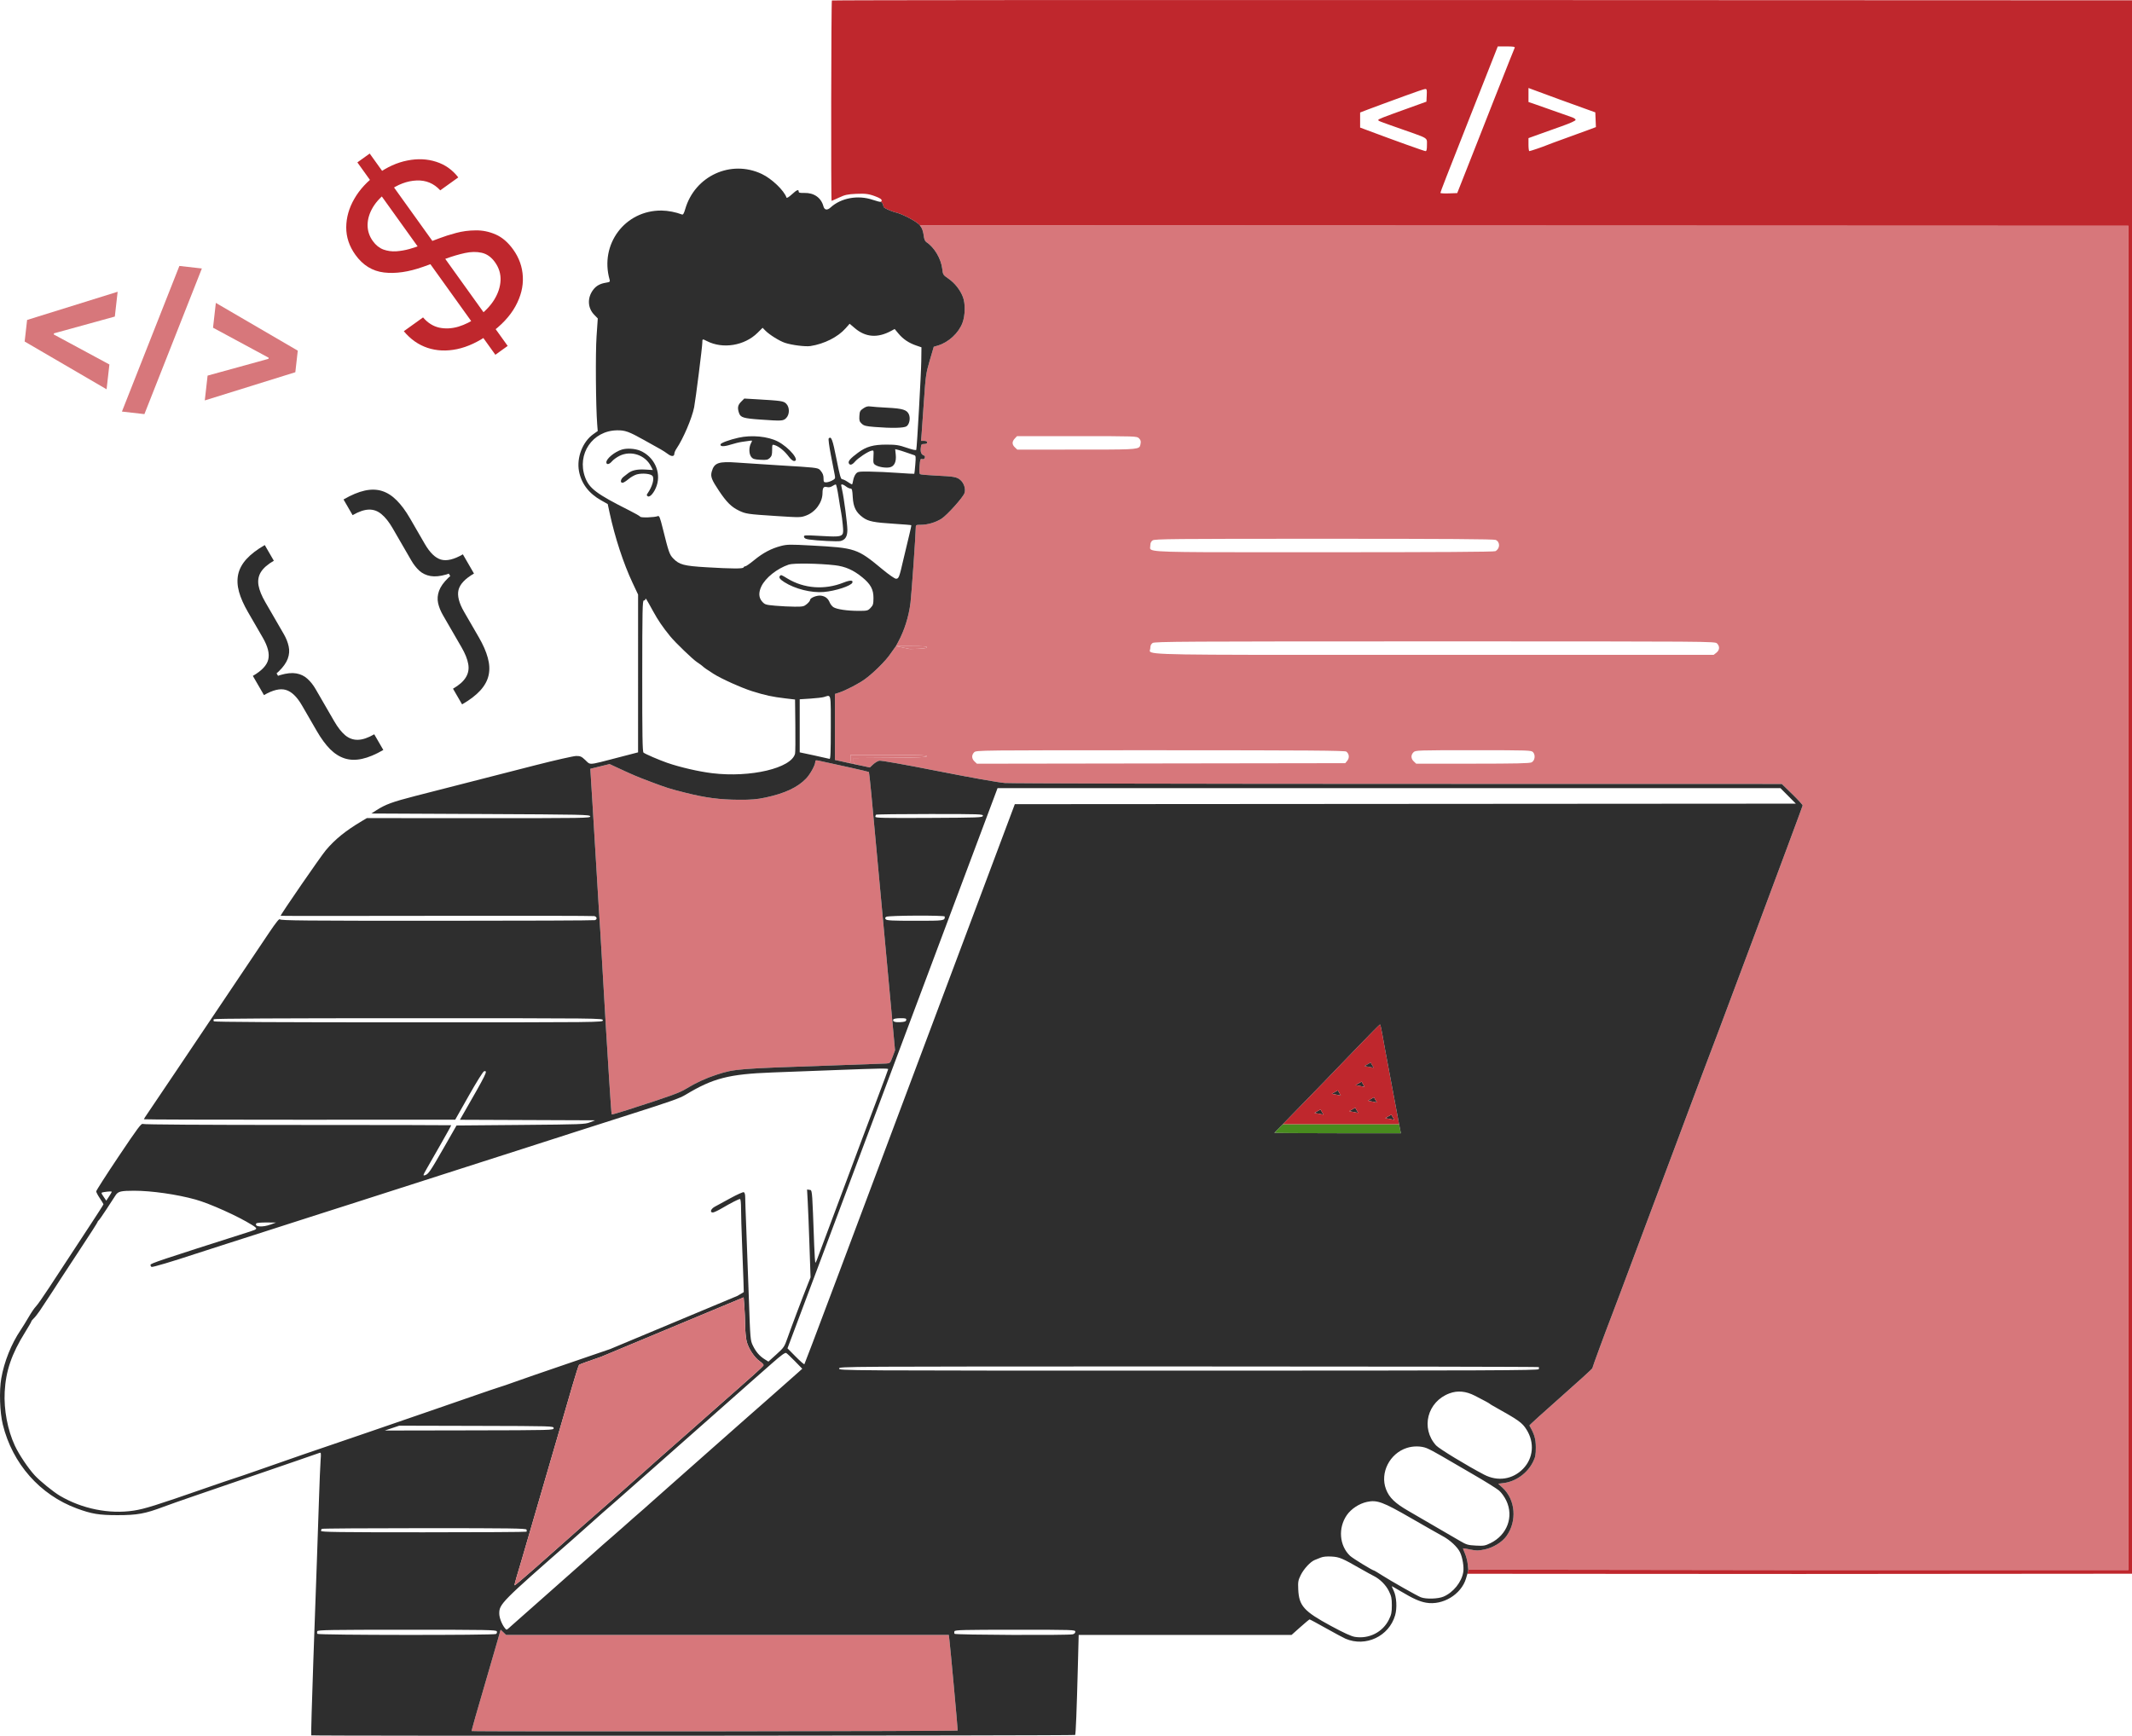 <svg width="350" height="285" viewBox="0 0 350 285" fill="none" xmlns="http://www.w3.org/2000/svg">
<path fill-rule="evenodd" clip-rule="evenodd" d="M151.272 37.395C151.417 37.617 151.583 38.189 151.639 38.667C151.713 39.288 151.844 39.602 152.101 39.771C153.39 40.618 154.5 42.5 154.688 44.158C154.795 45.103 154.825 45.15 155.714 45.763C156.731 46.464 157.607 47.57 158.066 48.734C158.499 49.834 158.468 51.781 157.998 53.023C157.366 54.691 155.718 56.212 153.982 56.731L153.291 56.937L152.635 59.175C152.017 61.284 151.962 61.662 151.683 65.752C151.52 68.139 151.346 70.609 151.296 71.241L151.205 72.39H151.705C152.037 72.39 152.206 72.476 152.206 72.645C152.206 72.813 152.038 72.9 151.713 72.9C151.26 72.9 151.216 72.957 151.154 73.605C151.089 74.289 151.262 74.656 151.723 74.81C151.841 74.849 151.879 75.003 151.812 75.177C151.736 75.375 151.59 75.442 151.381 75.376C151.099 75.286 151.054 75.407 150.962 76.507C150.893 77.334 150.921 77.777 151.049 77.856C151.153 77.921 152.279 78.023 153.551 78.082C156.625 78.227 157.062 78.304 157.651 78.8C158.266 79.318 158.578 80.329 158.326 80.991C158.046 81.728 155.479 84.581 154.573 85.163C153.613 85.779 152.286 86.17 151.143 86.173C150.365 86.175 150.335 86.193 150.335 86.668C150.335 87.693 149.644 97.554 149.475 98.939C149.196 101.226 148.478 103.509 147.427 105.448L147.081 106.086H149.658C151.643 106.086 152.218 106.135 152.163 106.299C152.112 106.455 151.364 106.525 149.385 106.562L147.081 106.086L146.094 107.47C145.382 108.516 143.465 110.418 142.086 111.447C141.052 112.218 138.873 113.356 137.706 113.735L137.068 113.941V124.779L137.958 124.97C138.447 125.075 139.022 125.204 139.234 125.258C139.286 125.271 139.332 125.281 139.372 125.287C139.596 125.318 139.619 125.201 139.619 124.655V123.956H145.927C150.897 123.956 152.219 124.001 152.163 124.169C152.109 124.332 150.713 124.392 146.111 124.426L140.13 124.471V124.955C140.13 125.421 140.179 125.449 141.463 125.727L142.797 126.015L143.339 125.509C143.637 125.23 144.089 124.957 144.344 124.901C144.623 124.84 148.449 125.519 153.992 126.612C159.398 127.678 163.911 128.481 164.962 128.562C165.945 128.638 195.045 128.705 229.63 128.71L292.512 128.721L294.221 130.382C295.162 131.296 295.931 132.138 295.931 132.254C295.931 132.428 279.996 175.089 279.443 176.395C279.349 176.617 278.433 179.058 277.406 181.819C276.38 184.58 275.422 187.146 275.277 187.52C275.04 188.133 272.274 195.509 270.299 200.795C269.462 203.034 269.29 203.493 268.069 206.751C267.613 207.968 266.724 210.342 266.094 212.027C265.464 213.712 264.769 215.55 264.55 216.112C263.601 218.551 261.403 224.523 261.403 224.663C261.403 224.748 259.067 226.876 256.213 229.392C253.358 231.909 251.047 234.009 251.076 234.059C251.898 235.488 252.126 236.261 252.129 237.64C252.132 238.873 252.065 239.226 251.673 240.024C250.764 241.877 248.863 243.254 246.873 243.503L245.955 243.618L246.674 244.28C248.802 246.244 249.081 249.77 247.301 252.228C246.572 253.234 245.116 254.122 243.716 254.414C242.688 254.629 242.373 254.63 241.377 254.423C240.744 254.292 240.207 254.203 240.182 254.225C240.158 254.248 240.298 254.628 240.493 255.071C240.689 255.514 240.892 256.291 240.945 256.799L241.04 257.722L295.255 257.797H349.405V37.066L151.007 36.991L151.272 37.395ZM166.613 73.456C166.12 72.993 166.112 72.516 166.589 72.007L166.959 71.614H176.794C186.565 71.614 186.632 71.616 186.988 71.972C187.258 72.243 187.32 72.456 187.242 72.847C187.206 73.027 187.189 73.173 187.122 73.293C186.818 73.838 185.498 73.816 176.776 73.821L167.006 73.826L166.613 73.456ZM188.841 89.568C188.841 89.166 188.955 88.912 189.219 88.727C189.557 88.49 192.508 88.462 217.361 88.462C237.571 88.462 245.239 88.514 245.544 88.653C246.301 88.998 246.267 90.083 245.488 90.5C245.27 90.617 235.991 90.674 217.38 90.674C215.238 90.674 213.256 90.675 211.422 90.675C211.413 90.675 211.404 90.675 211.395 90.675C211.346 90.675 211.296 90.675 211.247 90.675H211.245C210.044 90.676 208.907 90.676 207.831 90.676C191.014 90.677 188.979 90.642 188.814 90.07C188.792 89.99 188.805 89.901 188.819 89.8C188.83 89.729 188.841 89.652 188.841 89.568ZM188.841 106.417C188.841 106.014 188.955 105.76 189.219 105.575C189.559 105.337 194.236 105.31 235.568 105.31C281.313 105.31 281.541 105.312 281.879 105.651C282.354 106.126 282.31 106.746 281.771 107.17L281.323 107.523H235.46C231.498 107.523 227.87 107.524 224.549 107.524H224.546C192.085 107.53 188.885 107.53 188.757 106.904C188.743 106.836 188.766 106.76 188.791 106.676C188.815 106.597 188.841 106.511 188.841 106.417ZM159.981 125.024C159.496 124.568 159.474 123.973 159.926 123.52C160.263 123.183 160.489 123.18 190.499 123.185C214.794 123.19 220.789 123.234 221.019 123.409C221.49 123.767 221.563 124.424 221.183 124.893L220.848 125.307L160.377 125.396L159.981 125.024ZM232.097 125.022C231.613 124.568 231.592 123.972 232.043 123.52C232.375 123.188 232.61 123.18 241.882 123.18C251.01 123.18 251.392 123.193 251.674 123.504C252.106 123.982 251.974 124.901 251.434 125.173C251.108 125.337 248.845 125.388 241.749 125.39L232.491 125.392L232.097 125.022Z" fill="#D7777B"/>
<path fill-rule="evenodd" clip-rule="evenodd" d="M136.567 0.079C136.45 0.196 136.402 32.981 136.52 32.981C136.556 32.981 137.102 32.74 137.734 32.444C138.706 31.989 139.135 31.894 140.534 31.827C142.182 31.747 142.794 31.848 144.15 32.422C144.741 32.673 144.9 32.947 144.593 33.136C144.915 33.25 145.029 33.754 145.046 33.992C145.408 34.334 146.432 34.704 146.898 34.847C147.808 34.987 150.456 36.302 151.007 36.991L349.405 37.066V257.797H295.255L241.04 257.722L240.896 258.403L295.481 258.436L350 258.393V0.05L243.34 0.008C184.678 -0.016 136.63 0.016 136.567 0.079ZM241.147 19.622C242.294 16.72 243.828 12.834 244.556 10.985L245.882 7.624H247.315C248.394 7.624 248.728 7.676 248.664 7.836C248.618 7.954 248.269 8.815 247.889 9.751C247.509 10.687 246.31 13.712 245.225 16.473C244.14 19.235 243.026 22.068 242.75 22.77C242.474 23.472 241.568 25.77 240.737 27.876L239.225 31.705L237.846 31.754C237.087 31.782 236.465 31.743 236.464 31.669C236.462 31.53 237.585 28.642 241.147 19.622ZM250.923 16.749V14.446L251.561 14.684C254.929 15.937 256.923 16.665 260.363 17.899L261.894 18.449L261.993 20.868L261.008 21.24C260.466 21.445 258.76 22.066 257.217 22.621C255.673 23.176 254.219 23.714 253.985 23.816C253.387 24.078 251.233 24.812 251.064 24.812C250.986 24.812 250.923 24.332 250.923 23.746V22.679L252.497 22.11C253.362 21.797 255.103 21.174 256.366 20.727C257.783 20.225 258.662 19.826 258.662 19.683C258.662 19.557 258.394 19.363 258.067 19.254C257.74 19.144 256.362 18.657 255.005 18.173C253.649 17.688 252.176 17.169 251.731 17.02L250.923 16.749ZM226.771 17.158C227.285 16.974 229.046 16.329 230.683 15.724C232.32 15.119 233.797 14.619 233.965 14.613C234.233 14.603 234.265 14.732 234.22 15.647L234.17 16.693L231.363 17.704C226.804 19.346 226.26 19.559 226.26 19.706C226.26 19.854 226.298 19.869 230.343 21.291C233.289 22.326 234.03 22.541 234.207 22.983C234.285 23.177 234.255 23.414 234.255 23.783C234.255 24.553 234.195 24.812 234.016 24.812C233.813 24.812 228.99 23.084 224.56 21.422L223.284 20.944V18.473L224.56 17.982C225.261 17.713 226.256 17.342 226.771 17.158Z" fill="#BF272D"/>
<path fill-rule="evenodd" clip-rule="evenodd" d="M121.666 65.961C121.113 66.514 121.029 66.974 121.327 67.828C121.578 68.549 122.052 68.694 124.802 68.889C128.357 69.141 128.577 69.128 129.062 68.643C129.647 68.059 129.651 66.865 129.07 66.284C128.631 65.844 128.299 65.795 124.09 65.55L122.187 65.44L121.666 65.961ZM141.726 67.053C141.196 67.412 141.126 67.549 141.081 68.306C141.038 69.033 141.094 69.217 141.462 69.563C141.827 69.906 142.145 69.988 143.553 70.102C146.369 70.329 148.405 70.287 148.826 69.992C149.293 69.664 149.485 68.704 149.214 68.049C148.902 67.296 148.198 67.073 145.723 66.946C144.507 66.884 143.244 66.792 142.917 66.742C142.469 66.674 142.175 66.75 141.726 67.053ZM121.231 71.871C119.774 72.198 118.37 72.712 118.292 72.945C118.162 73.338 118.825 73.363 119.934 73.008C120.554 72.81 121.405 72.603 121.826 72.548C122.247 72.493 122.803 72.416 123.061 72.375C123.531 72.302 123.531 72.303 123.274 72.8C122.917 73.492 122.946 74.552 123.336 75.034C123.603 75.363 123.851 75.44 124.825 75.493C125.834 75.548 126.045 75.507 126.376 75.195C126.683 74.905 126.759 74.648 126.759 73.893C126.759 72.996 126.776 72.958 127.141 73.071C127.91 73.31 128.798 74.041 129.556 75.06C129.817 75.411 130.175 75.698 130.351 75.698C131.406 75.698 129.543 73.45 127.694 72.491C126.054 71.641 123.387 71.385 121.231 71.871ZM102.095 73.815C100.923 74.171 99.544 75.299 99.544 75.901C99.544 76.358 100.022 76.274 100.473 75.737C100.691 75.478 101.241 75.079 101.695 74.852C103.555 73.92 105.911 74.692 106.854 76.542L107.176 77.172L105.868 77.096C104.587 77.022 103.673 77.23 103.077 77.732C102.958 77.832 102.651 78.072 102.393 78.265C101.883 78.648 101.76 79.272 102.196 79.272C102.345 79.272 102.781 79.003 103.165 78.674C103.549 78.345 104.173 77.992 104.552 77.89C105.463 77.645 106.856 77.785 107.122 78.15C107.454 78.604 107.086 79.896 106.303 81.021C106.132 81.268 106.14 81.355 106.348 81.49C106.701 81.721 107.449 80.82 107.812 79.726C108.557 77.482 107.368 74.974 105.101 74.007C104.263 73.649 102.92 73.564 102.095 73.815ZM128.063 94.532C127.799 94.796 127.997 95.094 128.757 95.58C130.512 96.7 133.18 97.37 135.217 97.202C137.136 97.043 139.724 96.198 139.929 95.663C140.094 95.233 139.546 95.234 138.46 95.665C135.379 96.891 132.01 96.646 129.288 94.998C128.251 94.371 128.231 94.363 128.063 94.532Z" fill="#2E2E2E"/>
<path d="M133.836 125.1C133.836 125.621 133.014 127.118 132.338 127.828C130.951 129.284 128.825 130.279 125.659 130.952C124.238 131.254 123.363 131.326 121.25 131.315C118.138 131.298 115.783 130.987 112.505 130.158C109.824 129.48 109.577 129.402 106.707 128.325C104.651 127.553 103.924 127.244 101.434 126.087L100.074 125.454L96.911 126.232L97.011 127.86C97.065 128.755 97.185 130.674 97.276 132.125C97.368 133.576 97.632 137.941 97.864 141.826C98.331 149.664 98.415 151.029 98.546 152.888C98.596 153.59 98.787 156.844 98.97 160.121C99.154 163.397 99.382 167.302 99.476 168.8C99.57 170.298 99.806 174.087 100 177.222C100.194 180.356 100.382 182.951 100.419 182.987C100.455 183.023 101.616 182.689 103 182.244C110.181 179.936 111.532 179.447 112.675 178.743C114.2 177.805 115.893 177.024 117.601 176.472C120.621 175.496 120.956 175.469 136.898 174.93C141.248 174.784 145.106 174.646 145.471 174.625C146.121 174.587 146.144 174.564 146.534 173.518L146.932 172.45L146.672 169.604C146.318 165.733 145.1 152.541 144.892 150.335C144.422 145.335 144.022 141.028 143.866 139.273C143.237 132.216 142.711 126.823 142.646 126.757C142.585 126.697 137.261 125.496 134.389 124.896C133.92 124.797 133.836 124.829 133.836 125.1Z" fill="#D7777B"/>
<path d="M81.667 269.419C81.38 270.427 80.708 272.745 80.172 274.571C78.205 281.275 77.383 284.174 77.433 284.224C77.55 284.342 157.223 284.264 157.221 284.145C157.207 283.528 156.003 270.383 155.849 269.167L155.757 268.444H83.083L82.188 267.586L81.667 269.419Z" fill="#D7777B"/>
<path d="M209.2 186.002C209.161 186.042 213.82 186.074 219.554 186.074H229.979L229.865 185.521C229.858 185.487 229.85 185.445 229.84 185.395C229.833 185.359 229.825 185.319 229.817 185.276C229.795 185.167 229.77 185.035 229.74 184.879C229.722 184.789 229.703 184.691 229.683 184.586H210.59C209.986 185.203 209.494 185.705 209.2 186.002Z" fill="#488B1E"/>
<path d="M149.658 106.086H147.081L149.385 106.562C151.364 106.525 152.112 106.455 152.163 106.299C152.218 106.135 151.643 106.086 149.658 106.086Z" fill="#D7777B"/>
<path d="M139.619 123.956V124.655C139.619 125.201 139.596 125.318 139.372 125.287L141.463 125.727C140.179 125.449 140.13 125.421 140.13 124.955V124.471L146.111 124.426C150.713 124.392 152.109 124.332 152.163 124.169C152.219 124.001 150.897 123.956 145.927 123.956H139.619Z" fill="#D7777B"/>
<path d="M42.453 112.608L41.51 110.978C42.973 110.131 43.816 109.234 44.039 108.286C44.271 107.333 43.971 106.138 43.14 104.701L40.707 100.495C40.008 99.286 39.516 98.173 39.232 97.156C38.956 96.134 38.914 95.182 39.105 94.299C39.296 93.417 39.748 92.582 40.462 91.794C41.176 91.007 42.176 90.241 43.464 89.495L44.954 92.071C43.938 92.659 43.228 93.281 42.824 93.936C42.428 94.586 42.3 95.315 42.44 96.123C42.584 96.917 42.952 97.827 43.545 98.852L46.586 104.109C46.982 104.793 47.249 105.468 47.39 106.135C47.539 106.797 47.489 107.47 47.241 108.151C46.992 108.833 46.485 109.542 45.718 110.279C44.96 111.01 43.872 111.786 42.453 112.608ZM62.927 123.141C61.639 123.887 60.477 124.373 59.439 124.599C58.401 124.826 57.452 124.802 56.592 124.528C55.731 124.254 54.927 123.743 54.179 122.995C53.439 122.242 52.72 121.261 52.02 120.052L49.587 115.846C48.756 114.409 47.87 113.554 46.928 113.28C45.995 113.001 44.797 113.285 43.335 114.132L42.392 112.502C43.811 111.681 45.026 111.124 46.037 110.831C47.057 110.533 47.925 110.446 48.64 110.57C49.355 110.694 49.962 110.986 50.461 111.445C50.97 111.899 51.422 112.468 51.817 113.152L54.858 118.409C55.451 119.434 56.056 120.207 56.672 120.727C57.298 121.242 57.991 121.49 58.751 121.471C59.526 121.455 60.421 121.154 61.437 120.565L62.927 123.141ZM43.335 114.132L41.51 110.978L44.611 109.183L46.435 112.337L43.335 114.132Z" fill="#2E2E2E"/>
<path d="M76.869 92.543L77.812 94.173C76.349 95.019 75.502 95.919 75.27 96.873C75.046 97.82 75.35 99.013 76.182 100.45L78.615 104.656C79.314 105.865 79.802 106.98 80.077 108.002C80.361 109.019 80.408 109.969 80.217 110.851C80.026 111.734 79.573 112.569 78.86 113.356C78.146 114.144 77.145 114.91 75.858 115.655L74.368 113.079C75.384 112.491 76.087 111.868 76.478 111.209C76.882 110.554 77.012 109.829 76.869 109.035C76.734 108.236 76.37 107.324 75.777 106.299L72.736 101.041C72.34 100.358 72.068 99.685 71.919 99.023C71.778 98.356 71.832 97.681 72.081 96.999C72.33 96.317 72.833 95.611 73.591 94.879C74.357 94.143 75.45 93.364 76.869 92.543ZM56.395 82.009C57.682 81.264 58.845 80.778 59.883 80.551C60.921 80.325 61.87 80.348 62.73 80.622C63.59 80.896 64.39 81.41 65.13 82.163C65.878 82.911 66.602 83.89 67.302 85.099L69.735 89.305C70.566 90.742 71.448 91.6 72.381 91.878C73.322 92.152 74.525 91.865 75.987 91.018L76.93 92.648C75.511 93.47 74.291 94.029 73.271 94.328C72.26 94.621 71.397 94.705 70.682 94.581C69.967 94.457 69.356 94.168 68.847 93.713C68.348 93.254 67.9 92.682 67.505 91.999L64.464 86.742C63.871 85.717 63.262 84.946 62.636 84.431C62.015 83.902 61.319 83.65 60.55 83.674C59.789 83.693 58.901 83.997 57.885 84.585L56.395 82.009ZM75.987 91.018L77.812 94.173L74.711 95.968L72.887 92.813L75.987 91.018Z" fill="#2E2E2E"/>
<path d="M4.048 56.076L4.449 52.535L19.313 47.905L18.851 51.978L8.717 54.772L8.872 54.575L8.815 55.078L8.708 54.852L17.96 59.845L17.498 63.919L4.048 56.076Z" fill="#D7777B"/>
<path d="M33.139 44.083L23.707 67.995L20.017 67.576L29.448 43.665L33.139 44.083Z" fill="#D7777B"/>
<path d="M48.483 61.117L33.619 65.747L34.08 61.673L44.215 58.88L44.06 59.076L44.117 58.573L44.224 58.8L34.972 53.807L35.434 49.733L48.884 57.576L48.483 61.117Z" fill="#D7777B"/>
<path d="M81.321 58.25L58.669 26.664L60.692 25.212L83.344 56.798L81.321 58.25ZM72.273 31.253C71.228 30.11 69.932 29.57 68.384 29.634C66.836 29.698 65.297 30.279 63.768 31.377C62.65 32.18 61.801 33.063 61.222 34.027C60.651 34.985 60.358 35.949 60.344 36.918C60.337 37.882 60.623 38.767 61.202 39.573C61.685 40.248 62.261 40.712 62.93 40.968C63.601 41.209 64.307 41.307 65.046 41.262C65.78 41.208 66.501 41.084 67.207 40.888C67.908 40.684 68.537 40.476 69.094 40.263L72.155 39.113C72.936 38.813 73.839 38.527 74.863 38.253C75.896 37.973 76.971 37.83 78.088 37.826C79.208 37.807 80.302 38.031 81.371 38.497C82.441 38.963 83.4 39.788 84.249 40.973C85.229 42.338 85.756 43.829 85.831 45.444C85.914 47.054 85.506 48.673 84.608 50.303C83.717 51.926 82.301 53.435 80.361 54.827C78.552 56.126 76.776 56.958 75.034 57.324C73.299 57.684 71.679 57.613 70.174 57.112C68.676 56.604 67.383 55.695 66.293 54.383L69.45 52.117C70.217 53.013 71.104 53.572 72.111 53.796C73.121 54.006 74.167 53.953 75.248 53.638C76.332 53.308 77.376 52.783 78.379 52.063C79.546 51.226 80.459 50.284 81.117 49.239C81.769 48.185 82.121 47.123 82.174 46.05C82.221 44.97 81.915 43.969 81.254 43.048C80.652 42.209 79.928 41.694 79.082 41.504C78.236 41.314 77.312 41.329 76.312 41.549C75.311 41.769 74.278 42.074 73.213 42.464L69.468 43.807C67.088 44.655 64.945 44.967 63.039 44.74C61.132 44.513 59.569 43.548 58.348 41.846C57.333 40.431 56.831 38.923 56.84 37.321C56.852 35.705 57.298 34.139 58.178 32.623C59.061 31.092 60.308 29.749 61.92 28.592C63.548 27.424 65.204 26.677 66.889 26.352C68.569 26.019 70.138 26.089 71.598 26.561C73.066 27.028 74.277 27.884 75.233 29.129L72.273 31.253Z" fill="#BF272D"/>
<path d="M222.964 182.733L221.482 182.448L222.479 181.878L222.964 182.733Z" fill="#2E2E2E"/>
<path d="M228.891 183.873L227.409 183.588L228.406 183.018L228.891 183.873Z" fill="#2E2E2E"/>
<path d="M226.041 181.023L224.559 180.737L225.557 180.167L226.041 181.023Z" fill="#2E2E2E"/>
<path d="M217.265 183.018L215.783 182.733L216.78 182.163L217.265 183.018Z" fill="#2E2E2E"/>
<path d="M220.114 179.882L218.632 179.597L219.63 179.027L220.114 179.882Z" fill="#2E2E2E"/>
<path d="M224.013 178.457L222.531 178.172L223.528 177.602L224.013 178.457Z" fill="#2E2E2E"/>
<path fill-rule="evenodd" clip-rule="evenodd" d="M222.96 171.818L222.531 172.264C220.677 174.187 218.392 176.557 217.265 177.727C216.004 179.036 212.647 182.483 210.59 184.586H229.683C229.378 182.99 228.753 179.669 227.964 175.437C227.824 174.688 227.601 173.501 227.468 172.799C227.335 172.097 227.097 170.776 226.939 169.864C226.782 168.951 226.606 168.204 226.548 168.204C226.49 168.204 224.876 169.831 222.96 171.818ZM215.783 182.733L217.265 183.018L216.78 182.163L215.783 182.733ZM222.964 182.733L221.482 182.448L222.479 181.878L222.964 182.733ZM227.409 183.588L228.891 183.873L228.406 183.018L227.409 183.588ZM226.041 181.023L224.559 180.737L225.557 180.167L226.041 181.023ZM222.531 178.172L224.013 178.457L223.528 177.602L222.531 178.172ZM220.114 179.882L218.632 179.597L219.63 179.027L220.114 179.882ZM224.013 175.036L225.495 175.321L225.01 174.466L224.013 175.036Z" fill="#BF272D"/>
<path d="M225.495 175.321L224.013 175.036L225.01 174.466L225.495 175.321Z" fill="#2E2E2E"/>
<path fill-rule="evenodd" clip-rule="evenodd" d="M240.671 259.167L240.896 258.403L241.04 257.722L240.945 256.799C240.892 256.291 240.689 255.514 240.493 255.071C240.298 254.628 240.158 254.248 240.182 254.225C240.207 254.203 240.744 254.292 241.377 254.423C242.373 254.63 242.688 254.629 243.716 254.414C245.116 254.122 246.572 253.234 247.301 252.228C249.081 249.77 248.802 246.244 246.674 244.28L245.955 243.618L246.873 243.503C248.863 243.254 250.764 241.877 251.673 240.024C252.065 239.226 252.132 238.873 252.129 237.64C252.126 236.261 251.898 235.488 251.076 234.059C251.047 234.009 253.358 231.909 256.213 229.392C259.067 226.876 261.403 224.748 261.403 224.663C261.403 224.523 263.601 218.551 264.55 216.112C264.769 215.55 265.464 213.712 266.094 212.027C266.724 210.342 267.613 207.968 268.069 206.751C269.29 203.493 269.462 203.034 270.299 200.795C272.274 195.509 275.04 188.133 275.277 187.52C275.422 187.146 276.38 184.58 277.406 181.819C278.433 179.058 279.349 176.617 279.443 176.395C279.996 175.089 295.931 132.428 295.931 132.254C295.931 132.138 295.162 131.296 294.221 130.382L292.512 128.721L229.63 128.71C195.045 128.705 165.945 128.638 164.962 128.562C163.911 128.481 159.398 127.678 153.992 126.612C148.449 125.519 144.623 124.84 144.344 124.901C144.089 124.957 143.637 125.23 143.339 125.509L142.797 126.015L141.463 125.727L139.372 125.287C139.332 125.281 139.286 125.271 139.234 125.258C139.022 125.204 138.447 125.075 137.958 124.97L137.068 124.779V113.941L137.706 113.735C138.873 113.356 141.052 112.218 142.086 111.447C143.465 110.418 145.382 108.516 146.094 107.47L147.081 106.086L147.427 105.448C148.478 103.509 149.196 101.226 149.475 98.939C149.644 97.554 150.335 87.693 150.335 86.668C150.335 86.193 150.365 86.175 151.143 86.173C152.286 86.17 153.613 85.779 154.573 85.163C155.479 84.581 158.046 81.728 158.326 80.991C158.578 80.329 158.266 79.318 157.651 78.8C157.062 78.304 156.625 78.227 153.551 78.082C152.279 78.023 151.153 77.921 151.049 77.856C150.921 77.777 150.893 77.334 150.962 76.507C151.054 75.407 151.099 75.286 151.381 75.376C151.59 75.442 151.736 75.375 151.812 75.177C151.879 75.003 151.841 74.849 151.723 74.81C151.262 74.656 151.089 74.289 151.154 73.605C151.216 72.957 151.26 72.9 151.713 72.9C152.038 72.9 152.206 72.813 152.206 72.645C152.206 72.476 152.037 72.39 151.705 72.39H151.205L151.296 71.241C151.346 70.609 151.52 68.139 151.683 65.752C151.962 61.662 152.017 61.284 152.635 59.175L153.291 56.937L153.982 56.731C155.718 56.212 157.366 54.691 157.998 53.023C158.468 51.781 158.499 49.834 158.066 48.734C157.607 47.57 156.731 46.464 155.714 45.763C154.825 45.15 154.795 45.103 154.688 44.158C154.5 42.5 153.39 40.618 152.101 39.771C151.844 39.602 151.713 39.288 151.639 38.667C151.583 38.189 151.417 37.617 151.272 37.395L151.007 36.991C150.456 36.302 147.808 34.987 146.898 34.847C146.432 34.704 145.408 34.334 145.046 33.992C145.029 33.754 144.915 33.25 144.593 33.136C144.523 33.18 143.929 33.033 143.275 32.81C140.862 31.988 138.072 32.491 136.362 34.057C135.799 34.572 135.346 34.5 135.177 33.868C134.8 32.457 133.626 31.638 132.041 31.68C131.329 31.699 131.115 31.647 131.115 31.454C131.115 31.04 130.807 31.168 129.979 31.928C129.533 32.337 129.162 32.566 129.123 32.454C128.718 31.272 126.702 29.343 125.058 28.565C119.988 26.165 114.074 28.877 112.49 34.328C112.28 35.051 112.138 35.288 111.958 35.219C110.944 34.83 109.664 34.582 108.611 34.571C102.606 34.509 98.406 40.11 100.083 45.944C100.173 46.258 100.096 46.318 99.474 46.417C98.51 46.572 97.876 46.924 97.377 47.585C96.389 48.891 96.458 50.558 97.545 51.678L98.134 52.285L97.933 55.232C97.744 57.995 97.808 66.738 98.039 69.667L98.126 70.773L97.399 71.288C95.657 72.523 94.648 75.106 95.043 77.318C95.409 79.367 96.655 81.018 98.7 82.162L99.767 82.759L100.069 84.169C100.935 88.204 102.346 92.515 103.839 95.687L104.751 97.627L104.749 123.531L101.221 124.446C100.857 124.541 100.524 124.628 100.218 124.707C97.675 125.371 97.066 125.53 96.662 125.311C96.535 125.241 96.429 125.135 96.288 124.995C96.235 124.941 96.177 124.883 96.111 124.82C95.476 124.216 95.281 124.126 94.603 124.126C94.176 124.126 91.136 124.814 87.85 125.655C77.026 128.425 71.888 129.742 68.182 130.694C64.438 131.657 63.29 132.077 61.807 133.028L60.961 133.572L78.899 133.657C95.86 133.737 96.84 133.758 96.895 134.042C96.95 134.327 96.04 134.341 78.588 134.335L60.223 134.328L59.428 134.801C56.743 136.395 55.016 137.791 53.488 139.604C52.642 140.608 46.07 150.144 46.07 150.369C46.07 150.397 57.571 150.399 71.626 150.372C85.682 150.346 97.354 150.367 97.565 150.418C98.005 150.526 98.075 150.93 97.678 151.082C97.53 151.139 85.862 151.186 71.748 151.186C49.984 151.186 46.067 151.15 45.951 150.949C45.855 150.781 45.343 151.412 44.199 153.109C42.28 155.957 35.11 166.631 29.073 175.628C26.694 179.174 24.493 182.438 24.183 182.881C23.872 183.325 23.619 183.727 23.619 183.775C23.619 183.822 35.119 183.858 49.175 183.854L74.73 183.847L76.962 179.897C78.241 177.635 79.312 175.924 79.471 175.893C80.124 175.763 79.966 176.084 75.82 183.307L75.503 183.859L97.692 183.947L96.842 184.283C96.037 184.601 95.429 184.624 85.469 184.708L74.947 184.797L72.883 188.407C70.616 192.37 70.319 192.804 69.758 192.964C69.407 193.064 69.429 192.983 70.041 191.913L72.407 187.777C73.344 186.14 74.091 184.781 74.067 184.758C74.043 184.734 62.714 184.713 48.891 184.711C33.458 184.709 23.642 184.646 23.458 184.547C23.199 184.409 22.649 185.146 19.476 189.876C17.451 192.895 15.795 195.477 15.795 195.615C15.795 195.752 16.062 196.262 16.39 196.749C16.717 197.235 16.985 197.68 16.985 197.737C16.985 197.793 16.117 199.156 15.056 200.764C13.051 203.803 11.006 206.92 8.048 211.447C7.094 212.906 6.126 214.285 5.896 214.51C5.666 214.736 5.146 215.495 4.74 216.197C4.335 216.899 3.719 217.894 3.373 218.409C1.846 220.679 0.693 223.563 0.209 226.323C-0.15 228.365 -0.033 231.885 0.46 233.896C2.034 240.313 6.555 245.44 12.609 247.677C15.042 248.576 16.264 248.778 19.281 248.779C22.52 248.78 23.814 248.545 26.85 247.402C27.739 247.068 29.882 246.312 31.613 245.722C33.343 245.133 37.132 243.832 40.032 242.833C42.932 241.833 46.836 240.491 48.707 239.85C50.578 239.21 52.249 238.631 52.42 238.565C52.711 238.452 52.725 238.534 52.63 239.787C52.574 240.525 52.452 243.465 52.36 246.32C52.267 249.175 52.115 253.655 52.022 256.276L51.855 260.967L51.43 272.942C51.198 279.488 51.048 284.883 51.097 284.932C51.221 285.057 176.373 284.994 176.498 284.869C176.607 284.76 176.759 280.905 176.957 273.252L177.082 268.444H212.029L213.456 267.172C214.241 266.473 214.93 265.899 214.987 265.896C215.044 265.893 216.269 266.552 217.708 267.359C219.148 268.167 220.579 268.935 220.889 269.067C224.195 270.479 228.027 268.672 229.028 265.228C229.378 264.023 229.268 262.156 228.788 261.168C228.595 260.771 228.461 260.445 228.492 260.445C228.523 260.445 229.147 260.802 229.88 261.237C231.989 262.491 233.016 262.956 234.107 263.15C236.852 263.638 239.897 261.791 240.671 259.167ZM133.048 56.819C135.311 56.472 137.564 55.334 138.825 53.901L139.479 53.158L140.357 53.901C142.104 55.381 144.065 55.529 146.265 54.348L146.872 54.022L147.512 54.788C148.261 55.686 149.2 56.315 150.406 56.729L151.27 57.025L151.24 59.304C151.212 61.463 150.536 73.457 150.421 73.852C150.386 73.97 149.819 73.85 148.862 73.522C147.568 73.079 147.109 73.006 145.572 73.003C143.37 72.998 142.214 73.323 140.856 74.332C139.619 75.25 139.211 75.71 139.338 76.042C139.493 76.447 139.887 76.354 140.35 75.804C140.83 75.233 142.439 74.159 143.042 74.007C143.44 73.906 143.445 73.921 143.39 75.006C143.339 76.006 143.37 76.131 143.73 76.36C144.246 76.688 145.427 76.873 146.082 76.73C146.82 76.567 147.171 75.817 147.051 74.656L146.958 73.751L147.413 73.858C147.664 73.916 148.29 74.115 148.804 74.298C149.319 74.482 149.883 74.675 150.058 74.728C150.351 74.815 150.367 74.946 150.259 76.285C150.194 77.089 150.12 77.767 150.095 77.792C150.07 77.817 148.87 77.751 147.428 77.647C145.987 77.541 143.915 77.445 142.824 77.433C140.964 77.412 140.821 77.434 140.507 77.794C140.323 78.005 140.124 78.484 140.064 78.858C140.004 79.232 139.914 79.537 139.863 79.537C139.813 79.537 139.49 79.346 139.146 79.112C138.801 78.878 138.397 78.686 138.247 78.686C138.029 78.686 137.844 78.023 137.317 75.35C136.685 72.143 136.465 71.559 136.047 71.984C135.963 72.069 136.114 73.238 136.396 74.687C136.67 76.091 136.952 77.546 137.024 77.921C137.149 78.568 137.128 78.616 136.602 78.899C136.298 79.063 135.857 79.197 135.623 79.197C135.241 79.197 135.197 79.128 135.197 78.529C135.197 78.064 135.067 77.707 134.768 77.352C134.748 77.328 134.729 77.304 134.71 77.282L134.709 77.281C134.66 77.221 134.617 77.168 134.568 77.121C134.22 76.787 133.589 76.748 128.478 76.438L127.958 76.406L127.628 76.386C125.289 76.244 122.342 76.051 121.08 75.957C117.963 75.725 117.245 75.976 116.841 77.438C116.618 78.247 116.813 78.764 118.027 80.582C119.277 82.452 120.06 83.232 121.289 83.829C122.423 84.38 122.716 84.423 127.492 84.731C131.349 84.98 131.458 84.978 132.348 84.644C133.862 84.077 135.012 82.507 135.026 80.984C135.034 80.067 135.207 79.831 135.767 79.972C136.062 80.046 136.365 79.99 136.638 79.811C136.868 79.661 137.123 79.537 137.204 79.537C137.286 79.537 137.489 80.437 137.655 81.537C137.822 82.637 138.021 83.843 138.098 84.218C138.176 84.592 138.292 85.487 138.356 86.207L138.365 86.309C138.432 87.046 138.473 87.496 138.27 87.759C137.952 88.173 137.033 88.123 134.668 87.995L134.459 87.983C132.061 87.853 131.938 87.862 131.995 88.159C132.038 88.386 132.266 88.503 132.818 88.583C134.199 88.784 137.533 88.946 137.98 88.834C138.774 88.634 139.109 88.09 139.109 87.002C139.109 86.027 138.551 81.775 138.253 80.474C138.167 80.099 138.095 79.735 138.093 79.665C138.085 79.434 138.453 79.532 138.892 79.878C139.13 80.065 139.458 80.218 139.621 80.218C139.872 80.218 139.928 80.431 139.992 81.622C140.08 83.258 140.522 84.139 141.676 84.975C142.551 85.609 143.47 85.793 146.834 86.004C148.323 86.098 149.568 86.201 149.6 86.234C149.632 86.266 149.476 87.012 149.254 87.893C149.031 88.773 148.603 90.566 148.302 91.876C147.63 94.808 147.547 95.024 147.091 95.024C146.89 95.024 145.935 94.365 144.919 93.523C140.703 90.031 140.513 89.967 133.156 89.566C129.704 89.377 129.221 89.385 128.223 89.641C126.648 90.045 125.265 90.773 123.828 91.955C123.142 92.52 122.478 92.982 122.354 92.982C122.23 92.982 122.101 93.064 122.067 93.165C121.989 93.4 120.222 93.393 115.977 93.141C112.271 92.921 111.517 92.721 110.518 91.69C109.91 91.062 109.775 90.674 108.814 86.804C108.362 84.983 108.229 84.644 108.001 84.74C107.471 84.961 105.231 85.039 105.108 84.84C105.043 84.736 104.229 84.268 103.297 83.801C97.945 81.116 96.716 80.192 96.046 78.346C94.669 74.553 97.27 70.725 101.271 70.656C102.625 70.633 103.232 70.852 105.771 72.273C106.941 72.928 108.166 73.613 108.493 73.795C108.82 73.977 109.341 74.316 109.649 74.549C110.25 75.002 110.703 74.973 110.705 74.48C110.706 74.313 110.863 73.947 111.055 73.666C112.153 72.056 113.608 68.648 113.954 66.871C114.191 65.66 115.294 56.936 115.295 56.264C115.297 55.624 115.307 55.62 116.028 55.993C118.647 57.349 122.22 56.77 124.369 54.64L125.193 53.824L125.645 54.283C126.32 54.969 127.968 55.996 128.872 56.294C130.002 56.667 132.218 56.945 133.048 56.819ZM124.979 96.301C125.65 94.876 127.572 93.343 129.499 92.697C130.255 92.443 134.448 92.505 137.067 92.809C138.768 93.007 140.113 93.602 141.569 94.801C142.94 95.93 143.401 96.789 143.393 98.198C143.387 99.186 143.331 99.378 142.917 99.81C142.467 100.28 142.383 100.3 140.906 100.299C139.06 100.297 137.354 100.043 136.814 99.69C136.599 99.548 136.331 99.212 136.219 98.943C135.938 98.264 135.513 97.92 134.815 97.807C134.15 97.698 132.986 98.151 132.986 98.517C132.986 98.639 132.75 98.936 132.462 99.179C131.986 99.58 131.807 99.619 130.464 99.613C129.653 99.61 128.224 99.539 127.289 99.456C125.691 99.313 125.562 99.272 125.121 98.778C124.554 98.143 124.506 97.306 124.979 96.301ZM105.691 98.598C105.829 98.598 105.946 98.503 105.952 98.386C105.965 98.109 106.081 98.29 107.209 100.349C108.03 101.848 108.773 102.939 110.016 104.467C110.862 105.508 113.736 108.274 114.463 108.747C114.875 109.015 115.288 109.317 115.382 109.417C115.553 109.6 116.019 109.924 117.151 110.646C118.404 111.445 121.733 112.943 123.461 113.486C125.621 114.164 126.781 114.416 128.904 114.666L130.52 114.857L130.567 119.109C130.594 121.447 130.573 123.531 130.522 123.74C129.939 126.125 123.198 127.717 116.912 126.955C114.698 126.686 111.587 125.967 109.514 125.243C108.178 124.777 105.939 123.811 105.642 123.573C105.473 123.437 105.429 120.782 105.434 110.999C105.439 100.184 105.472 98.598 105.691 98.598ZM133.028 114.707C133.987 114.647 135.001 114.527 135.282 114.441C135.312 114.431 135.342 114.422 135.37 114.413C135.417 114.398 135.462 114.383 135.505 114.369C135.759 114.285 135.94 114.225 136.069 114.282C136.393 114.425 136.392 115.303 136.388 118.381C136.388 118.716 136.388 119.076 136.388 119.464C136.388 123.557 136.342 124.657 136.175 124.599C136.058 124.559 134.91 124.302 133.624 124.028L131.285 123.531L131.285 114.818L133.028 114.707ZM132.338 127.828C133.014 127.118 133.836 125.621 133.836 125.1C133.836 124.829 133.92 124.797 134.389 124.896C137.261 125.496 142.585 126.697 142.646 126.757C142.711 126.823 143.237 132.216 143.866 139.273C144.022 141.028 144.422 145.335 144.892 150.335C145.1 152.541 146.318 165.733 146.672 169.604L146.932 172.45L146.534 173.518C146.144 174.564 146.121 174.587 145.471 174.625C145.106 174.646 141.248 174.784 136.898 174.93C120.956 175.469 120.621 175.496 117.601 176.472C115.893 177.024 114.2 177.805 112.675 178.743C111.532 179.447 110.181 179.936 103 182.244C101.616 182.689 100.455 183.023 100.419 182.987C100.382 182.951 100.194 180.356 100 177.222C99.806 174.087 99.57 170.298 99.476 168.8C99.382 167.302 99.154 163.397 98.97 160.121C98.787 156.844 98.596 153.59 98.546 152.888C98.415 151.029 98.331 149.664 97.864 141.826C97.632 137.941 97.368 133.576 97.276 132.125C97.185 130.674 97.065 128.755 97.011 127.86L96.911 126.232L100.074 125.454L101.434 126.087C103.924 127.244 104.651 127.553 106.707 128.325C109.577 129.402 109.824 129.48 112.505 130.158C115.783 130.987 118.138 131.298 121.25 131.315C123.363 131.326 124.238 131.254 125.659 130.952C128.825 130.279 130.951 129.284 132.338 127.828ZM134.676 207.007C139.119 195.171 163.139 131.091 163.622 129.785L163.763 129.402H292.282L294.816 131.954L166.598 132.04L159.93 149.824C138.135 207.96 132.142 223.905 132.052 223.995C131.997 224.05 131.351 223.486 130.615 222.741L129.278 221.387L134.676 207.007ZM143.701 134.112C143.701 133.986 143.752 133.832 143.815 133.77C143.877 133.708 147.863 133.657 152.672 133.657C160.908 133.657 161.412 133.674 161.358 133.954C161.305 134.233 160.727 134.255 152.501 134.296C145.23 134.333 143.701 134.301 143.701 134.112ZM145.414 150.944C145.255 150.753 145.278 150.666 145.52 150.529C145.919 150.304 155.097 150.264 155.097 150.487C155.097 151.185 155.093 151.186 150.252 151.186C146.454 151.186 145.578 151.142 145.414 150.944ZM35.1 167.694C35.042 167.6 35.042 167.447 35.1 167.353C35.17 167.24 45.958 167.183 67.087 167.185C98.798 167.187 98.968 167.189 98.968 167.525C98.968 167.862 98.798 167.864 67.086 167.864C46.016 167.864 35.169 167.806 35.1 167.694ZM147.8 167.831C146.879 167.884 146.457 167.711 146.669 167.368C146.732 167.266 147.243 167.183 147.806 167.183C148.688 167.183 148.821 167.224 148.772 167.481C148.728 167.713 148.512 167.79 147.8 167.831ZM210.59 184.586C212.647 182.483 216.004 179.036 217.265 177.727C218.392 176.557 220.677 174.187 222.531 172.264L222.96 171.818C224.876 169.831 226.49 168.204 226.548 168.204C226.606 168.204 226.782 168.951 226.939 169.864C227.097 170.776 227.335 172.097 227.468 172.799C227.601 173.501 227.824 174.688 227.964 175.437C228.753 179.669 229.378 182.99 229.683 184.586L229.74 184.879C229.77 185.035 229.795 185.167 229.817 185.276L229.84 185.395C229.85 185.445 229.858 185.487 229.865 185.521L229.979 186.074H219.554C213.82 186.074 209.161 186.042 209.2 186.002C209.494 185.705 209.986 185.203 210.59 184.586ZM17.046 196.553C16.546 195.816 16.546 195.812 17.113 195.726C17.873 195.611 18.346 195.598 18.346 195.693C18.346 195.742 18.143 196.088 17.896 196.462L17.446 197.142L17.046 196.553ZM44.455 201.05C43.092 201.553 41.718 201.455 42.073 200.88C42.132 200.785 42.868 200.716 43.742 200.723L45.305 200.736L44.455 201.05ZM123.536 226.663C124.177 226.102 125.627 224.826 126.758 223.828C128.273 222.491 128.882 222.051 129.071 222.156C129.213 222.234 129.863 222.847 130.516 223.518L131.704 224.738L131.107 225.275C130.779 225.571 129.977 226.281 129.325 226.854C128.672 227.427 127.067 228.845 125.757 230.006C124.447 231.166 123.064 232.382 122.683 232.708C122.302 233.034 119.704 235.33 116.91 237.81C114.115 240.291 110.827 243.201 109.603 244.277C108.378 245.354 107.111 246.478 106.787 246.775C106.462 247.072 106.005 247.48 105.772 247.682C104.52 248.763 103.038 250.067 102.285 250.749C101.817 251.173 100.899 251.976 100.244 252.534C99.589 253.091 98.364 254.171 97.522 254.933C96.68 255.695 93.313 258.679 90.038 261.562C86.764 264.446 84.047 266.849 84 266.902C83.953 266.954 83.742 267.144 83.53 267.324C83.15 267.646 83.141 267.646 82.883 267.324C82.379 266.696 81.967 265.63 81.963 264.949C81.954 263.373 82.295 263.028 94.035 252.745C95.111 251.803 96.417 250.642 96.937 250.165C97.457 249.688 98.367 248.877 98.96 248.362L99.028 248.303C99.69 247.727 100.062 247.404 100.433 247.08C100.897 246.674 101.361 246.266 102.395 245.357L102.428 245.327L102.442 245.315L102.459 245.3L102.478 245.283C103.479 244.402 106.332 241.88 108.819 239.678C111.306 237.476 114.685 234.489 116.328 233.041C117.972 231.592 120.003 229.795 120.843 229.046C121.683 228.297 122.895 227.225 123.536 226.663ZM195.135 225.046C137.862 225.046 137.748 225.046 137.748 224.706C137.748 224.366 137.862 224.366 195.125 224.366C226.682 224.366 252.547 224.412 252.603 224.467C252.659 224.523 252.664 224.677 252.613 224.808C252.535 225.012 244.21 225.046 195.135 225.046ZM235.752 237.328C233.188 234.491 234.312 230.133 237.955 228.78C239.291 228.284 240.649 228.411 242.133 229.173C243.709 229.982 244.463 230.391 244.564 230.492C244.611 230.539 244.819 230.673 245.026 230.788C249.359 233.209 249.867 233.568 250.602 234.731C251.951 236.864 251.726 239.428 250.037 241.165C248.325 242.925 245.868 243.294 243.633 242.124C240.775 240.629 236.242 237.87 235.752 237.328ZM77.027 234.858L63.164 234.884L65.546 234.087L78.217 234.119C90.765 234.151 90.889 234.155 90.889 234.492C90.889 234.829 90.767 234.832 77.027 234.858ZM227.53 244.51C226.515 241.837 228.131 238.644 230.957 237.739C232.01 237.402 233.276 237.413 234.189 237.768C234.61 237.932 235.681 238.495 236.57 239.02C237.459 239.545 239.806 240.911 241.787 242.056C243.768 243.201 245.699 244.403 246.078 244.728C246.486 245.078 246.977 245.758 247.282 246.396C248.541 249.037 247.428 252.031 244.689 253.371C243.794 253.808 243.583 253.844 242.281 253.775C240.989 253.707 240.744 253.636 239.69 253.017C237.333 251.632 233.198 249.228 231.244 248.107C229.017 246.829 228.057 245.899 227.53 244.51ZM221.094 248.784C221.806 247.749 223.128 246.879 224.408 246.603C226.061 246.246 227.014 246.597 231.625 249.255C233.924 250.581 236.276 251.919 236.851 252.229C238.069 252.884 239.28 254.017 239.691 254.886C240.104 255.756 240.355 257.3 240.218 258.123C239.942 259.777 238.587 261.464 236.982 262.152C236.091 262.535 234.1 262.593 233.253 262.262C232.617 262.013 228.374 259.611 226.831 258.626C226.198 258.223 225.653 257.892 225.619 257.892C225.367 257.892 222.081 255.884 221.629 255.454C219.875 253.786 219.643 250.894 221.094 248.784ZM52.704 251.369C52.704 251.244 52.755 251.091 52.817 251.028C52.88 250.966 60.449 250.915 69.638 250.915C83.814 250.915 86.359 250.951 86.437 251.153C86.487 251.285 86.482 251.438 86.426 251.494C86.371 251.55 78.76 251.595 69.514 251.595C55.619 251.595 52.704 251.556 52.704 251.369ZM215.817 256.147C216.052 256.052 216.512 255.867 216.84 255.738C217.227 255.585 217.851 255.528 218.625 255.575C219.891 255.652 220.353 255.849 223.473 257.638C224.268 258.094 225.187 258.599 225.514 258.761C226.537 259.267 227.516 260.245 228.012 261.258C228.416 262.079 228.491 262.446 228.491 263.594C228.491 264.739 228.415 265.108 228.016 265.922C227.002 267.987 224.755 269.133 222.437 268.767C221.836 268.672 220.628 268.12 218.487 266.963C214.057 264.568 213.252 263.671 213.128 260.993C213.069 259.729 213.11 259.487 213.529 258.63C214.026 257.614 215.113 256.434 215.817 256.147ZM52.103 268.266C52.043 268.168 52.036 267.976 52.088 267.84C52.17 267.627 54.181 267.593 66.821 267.593C80.086 267.593 81.469 267.618 81.564 267.865C81.621 268.015 81.562 268.206 81.431 268.288C81.079 268.512 52.242 268.489 52.103 268.266ZM80.172 274.571C80.708 272.745 81.38 270.427 81.667 269.419L82.188 267.586L83.083 268.444H155.757L155.849 269.167C156.003 270.383 157.207 283.528 157.221 284.145C157.223 284.264 77.55 284.342 77.433 284.224C77.383 284.174 78.205 281.275 80.172 274.571ZM156.705 268.26C156.646 268.165 156.641 267.976 156.693 267.84C156.774 267.628 158.186 267.593 166.658 267.593C176.227 267.593 176.529 267.603 176.529 267.915C176.529 268.116 176.37 268.277 176.106 268.343C175.363 268.53 156.822 268.45 156.705 268.26ZM137.304 175.694C134.17 175.813 129.425 175.992 126.759 176.093C119.659 176.359 117.046 177.032 112.546 179.753C111.603 180.324 110.164 180.833 103.456 182.97C102.1 183.402 100.186 184.015 99.204 184.331C98.222 184.647 96.04 185.345 94.357 185.881C92.673 186.417 90.759 187.034 90.104 187.251C89.45 187.468 87.421 188.119 85.597 188.699C83.773 189.279 80.788 190.237 78.964 190.827C77.139 191.418 74.154 192.376 72.33 192.956C70.506 193.535 67.521 194.494 65.697 195.086C63.872 195.678 60.428 196.784 58.043 197.544C55.657 198.303 52.902 199.184 51.919 199.501C49.8 200.186 43.328 202.264 37.292 204.197C34.906 204.961 32.534 205.726 32.019 205.896C28.305 207.128 25.016 208.105 24.874 208.017C24.781 207.96 24.705 207.808 24.705 207.681C24.705 207.443 26.213 206.939 41.034 202.215C42.328 201.803 42.345 201.74 41.346 201.115C39.067 199.69 34.437 197.607 32.104 196.957C29.06 196.109 24.854 195.507 21.997 195.511C19.834 195.514 19.39 195.622 18.98 196.249C18.787 196.544 18.106 197.59 17.465 198.572C16.825 199.555 16.24 200.385 16.166 200.416C16.092 200.447 16.031 200.54 16.031 200.622C16.031 200.704 14.672 202.823 13.012 205.33C11.352 207.838 9.955 209.966 9.908 210.06C9.827 210.221 7.816 213.292 6.542 215.199C6.217 215.686 5.77 216.255 5.548 216.463C5.326 216.671 5.145 216.9 5.145 216.972C5.145 217.044 4.689 217.834 4.131 218.729C1.909 222.294 0.951 225.087 0.771 228.523C0.617 231.469 1.244 234.791 2.439 237.366C3.105 238.803 4.595 241.032 5.692 242.232C6.531 243.152 8.755 244.959 9.822 245.59C13.465 247.743 17.95 248.644 21.959 248.03C23.74 247.757 25.603 247.174 33.72 244.35C35.918 243.585 38.062 242.855 38.482 242.728C38.903 242.601 40.587 242.026 42.224 241.45C47.232 239.689 52.922 237.72 54.981 237.037C56.057 236.68 58.736 235.764 60.934 235.001C65.343 233.472 66.537 233.061 70.544 231.693C72.041 231.183 75.064 230.136 77.263 229.369C79.461 228.601 81.604 227.872 82.025 227.748C82.446 227.625 83.441 227.285 84.236 226.994C85.031 226.702 86.562 226.166 87.638 225.802C88.714 225.437 91.393 224.519 93.591 223.76C95.79 223.002 98.753 221.987 100.176 221.504L100.515 221.361L121.071 212.769L122.102 212.154L122.044 210.171C122.013 209.08 121.912 206.387 121.821 204.187C121.73 201.987 121.656 199.44 121.656 198.528C121.656 197.501 121.589 196.871 121.48 196.871C121.254 196.871 120.022 197.5 118.512 198.386C117.859 198.769 117.189 199.083 117.024 199.083C116.48 199.083 116.691 198.483 117.361 198.123C117.712 197.934 118.87 197.303 119.936 196.72C121.001 196.138 121.977 195.701 122.104 195.75C122.25 195.806 122.336 196.109 122.336 196.567C122.335 196.968 122.414 199.249 122.511 201.636C122.607 204.023 122.796 209.147 122.93 213.024C123.173 220.023 123.177 220.079 123.614 220.971C124.111 221.987 124.704 222.667 125.559 223.2L126.146 223.565L127.445 222.392C128.682 221.277 128.771 221.147 129.267 219.724C129.824 218.127 131.72 213.1 132.558 211.001L133.065 209.729L132.889 204.534C132.792 201.676 132.663 198.432 132.602 197.323L132.492 195.309L132.899 195.366C132.911 195.368 132.923 195.369 132.934 195.371L132.949 195.372C132.989 195.377 133.026 195.381 133.058 195.393C133.336 195.502 133.364 196.252 133.622 203.377L133.659 204.411C133.72 206.078 133.814 207.397 133.867 207.343C133.921 207.29 134.056 206.998 134.167 206.696C134.825 204.908 138.258 195.729 139.624 192.105C140.136 190.748 140.965 188.527 141.466 187.17C141.968 185.813 143.15 182.673 144.093 180.192C145.036 177.712 145.808 175.625 145.808 175.555C145.809 175.398 144.564 175.418 137.304 175.694ZM95.064 224.095C95.143 224.018 96.776 223.422 98.694 222.771L122.081 213.019L122.192 214.433C122.253 215.21 122.311 216.612 122.322 217.548C122.333 218.484 122.442 219.676 122.564 220.198C122.843 221.379 123.825 222.886 124.725 223.51C125.101 223.77 125.381 224.067 125.347 224.17C125.314 224.272 124.603 224.959 123.769 225.697C122.934 226.434 121.715 227.513 121.061 228.094C120.406 228.675 119.181 229.755 118.339 230.494C117.497 231.232 116.54 232.078 116.213 232.372C115.886 232.666 114.846 233.587 113.903 234.418C107.772 239.819 106.684 240.782 105.842 241.55C105.325 242.021 103.945 243.245 102.776 244.269C101.607 245.293 100.382 246.375 100.055 246.672C99.727 246.969 98.732 247.844 97.843 248.615C96.955 249.387 95.921 250.294 95.547 250.632C94.808 251.3 92.53 253.318 87.664 257.616C85.947 259.132 84.512 260.342 84.474 260.304C84.437 260.267 84.591 259.63 84.816 258.889C85.251 257.46 85.433 256.842 87.73 248.947C88.533 246.186 89.448 243.046 89.763 241.97C90.079 240.893 90.926 237.983 91.646 235.503L91.706 235.297L91.782 235.035C92.491 232.593 93.431 229.358 93.938 227.613C94.478 225.755 94.985 224.171 95.064 224.095Z" fill="#2E2E2E"/>
<path d="M98.694 222.771C96.776 223.422 95.143 224.018 95.064 224.095C94.985 224.171 94.478 225.755 93.938 227.613C93.431 229.358 92.491 232.593 91.782 235.035L91.706 235.297L91.646 235.503C90.926 237.983 90.079 240.893 89.763 241.97C89.448 243.046 88.533 246.186 87.73 248.947C85.433 256.842 85.251 257.46 84.816 258.889C84.591 259.63 84.437 260.267 84.474 260.304C84.512 260.342 85.947 259.132 87.664 257.616C92.53 253.318 94.808 251.3 95.547 250.632C95.921 250.294 96.955 249.387 97.843 248.615C98.732 247.844 99.727 246.969 100.055 246.672C100.382 246.375 101.607 245.293 102.776 244.269C103.945 243.245 105.325 242.021 105.842 241.55C106.684 240.782 107.772 239.819 113.903 234.418C114.846 233.587 115.886 232.666 116.213 232.372C116.54 232.078 117.497 231.232 118.339 230.494C119.181 229.755 120.406 228.675 121.061 228.094C121.715 227.513 122.934 226.434 123.769 225.697C124.603 224.959 125.314 224.272 125.347 224.17C125.381 224.067 125.101 223.77 124.725 223.51C123.825 222.886 122.843 221.379 122.564 220.198C122.442 219.676 122.333 218.484 122.322 217.548C122.311 216.612 122.253 215.21 122.192 214.433L122.081 213.019L98.694 222.771Z" fill="#D7777B"/>
</svg>
